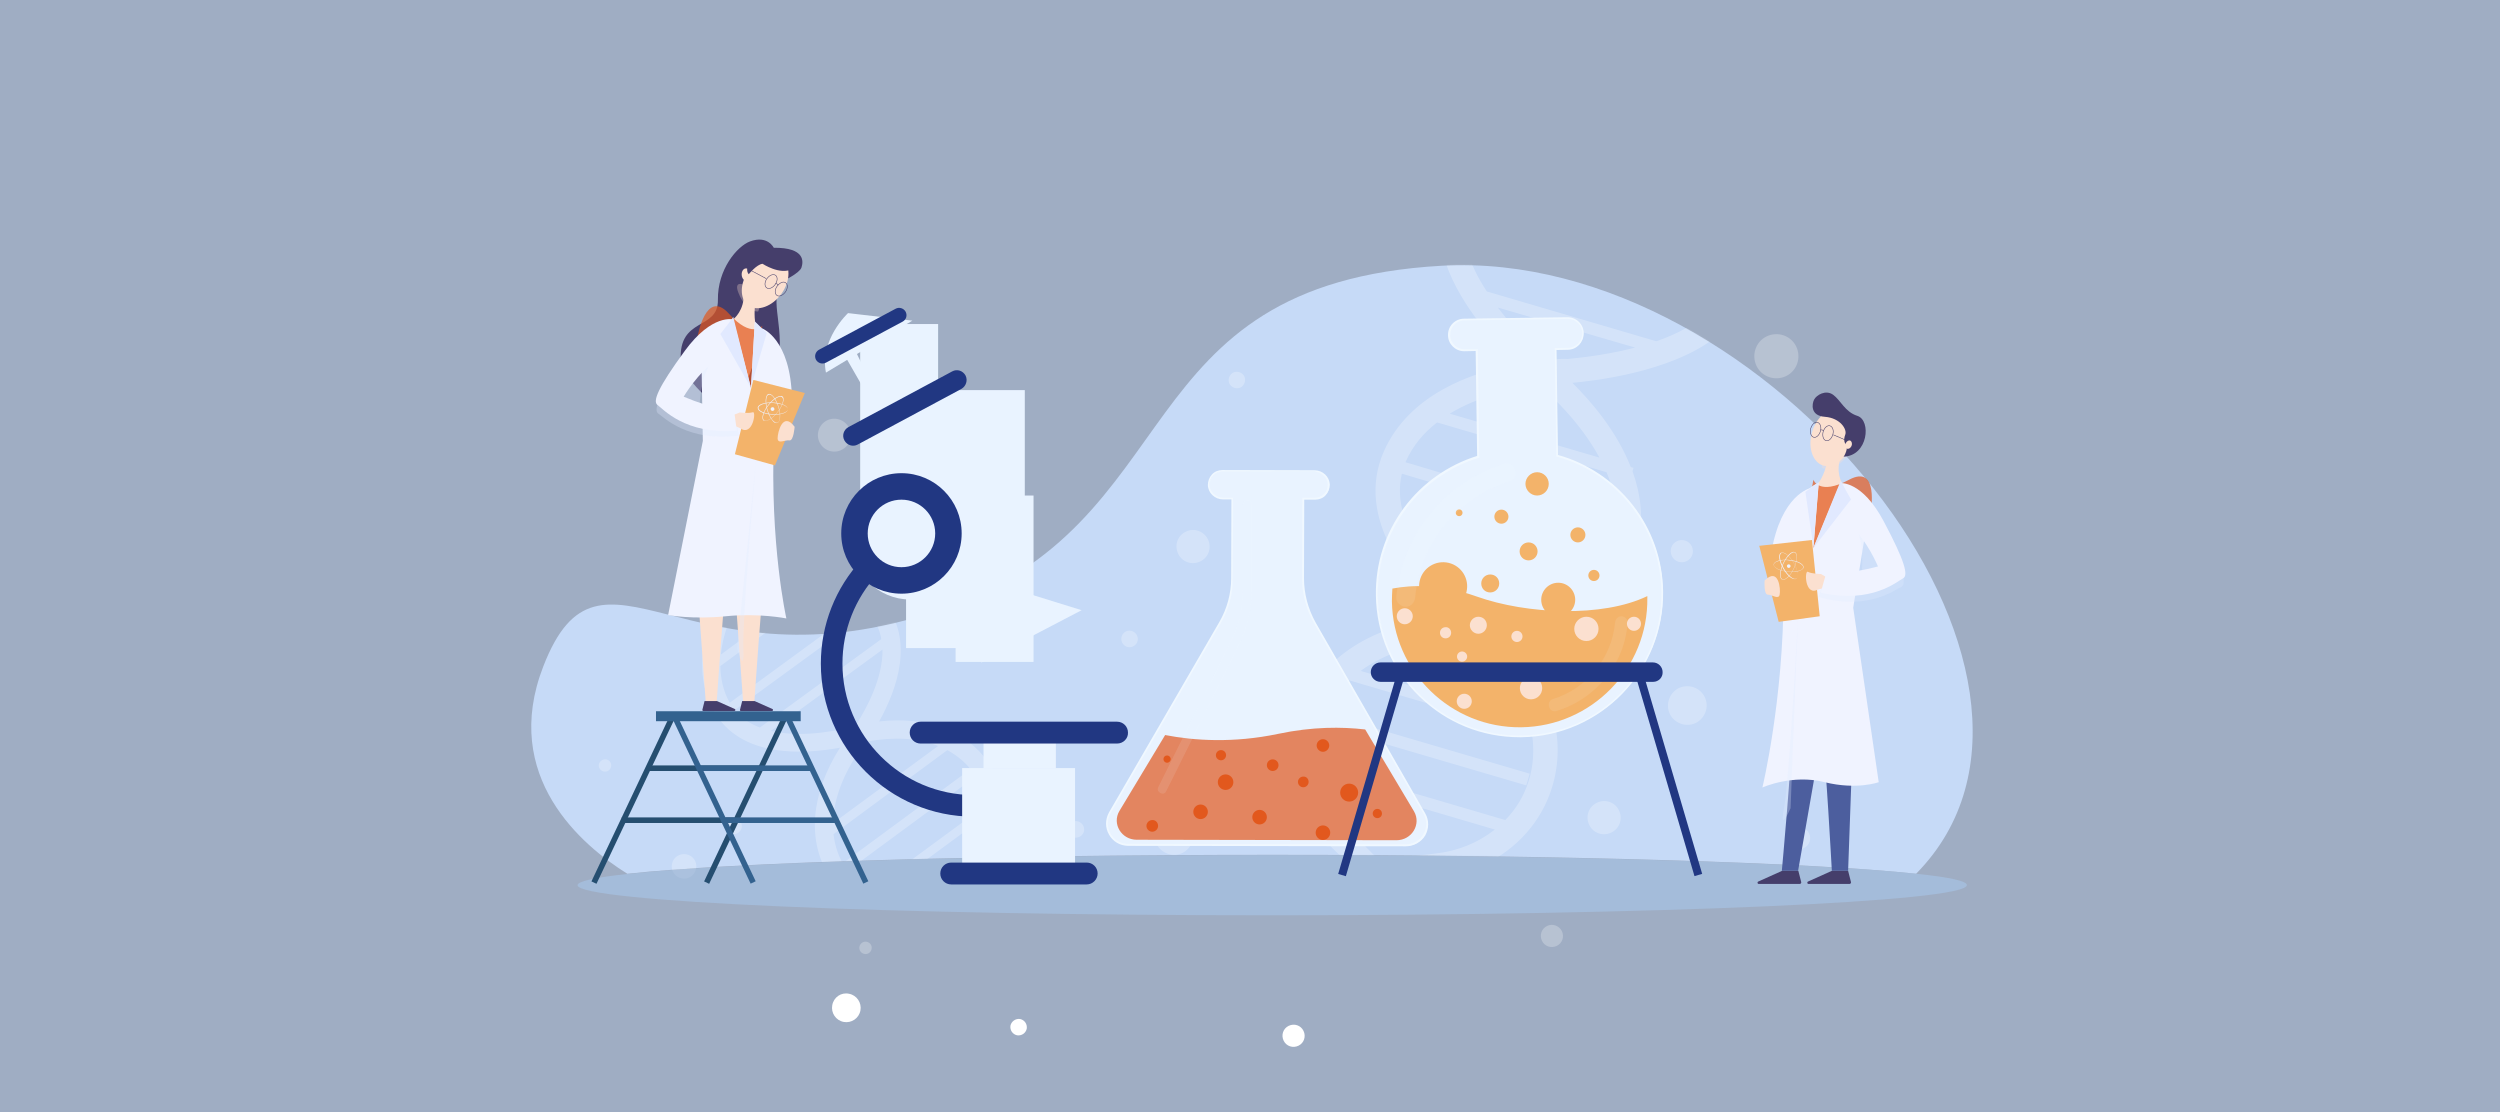 <svg width="1920" height="854" viewBox="0 0 1920 854" fill="none" xmlns="http://www.w3.org/2000/svg">
<rect x="0" y="0" width="1920" height="854" fill="#333333" stroke="none"/>
<path opacity="0.73" d="M1920 0H0V854H1920V0Z" fill="#C6DAF7"/>
<path d="M1471.57 671.044C1620.74 519.745 1357.63 189.907 1107.21 204.086C860.884 218.078 915.892 402.772 721.22 468.627C526.548 534.483 461.657 397.361 417.278 511.722C384.273 596.607 447.299 649.59 481.795 671.044C560.485 662.463 752.733 656.493 977.426 656.493C1200.81 656.493 1392.13 662.463 1471.57 671.044Z" fill="#C6DAF7"/>
<path d="M1001.11 791.747C1003.16 796.038 1001.48 801.075 997.192 803.127C992.904 805.179 987.869 803.5 985.818 799.209C983.767 794.918 985.445 789.881 989.734 787.829C994.022 785.777 999.057 787.456 1001.11 791.747Z" fill="white"/>
<mask id="mask0" mask-type="alpha" maskUnits="userSpaceOnUse" x="408" y="203" width="1107" height="469">
<path d="M1471.57 671.044C1620.74 519.745 1357.63 189.907 1107.21 204.086C860.884 218.078 915.892 402.772 721.22 468.627C526.548 534.483 461.657 397.361 417.278 511.722C384.273 596.607 447.299 649.59 481.795 671.044C560.485 662.463 752.733 656.493 977.426 656.493C1200.81 656.493 1392.13 662.463 1471.57 671.044Z" fill="#C6DAF7"/>
</mask>
<g mask="url(#mask0)">
<path opacity="0.25" d="M1316.98 259.495L1305.61 244.943C1296.1 252.219 1284.35 257.816 1272.05 262.107L1141.89 223.862C1134.99 213.415 1129.4 202.221 1126.41 191.027L1108.51 195.878C1117.46 229.645 1146.74 262.293 1164.27 279.643C1129.77 286.173 1082.22 302.963 1062.83 346.618C1039.89 398.668 1083.53 448.853 1111.31 474.038C1054.44 478.889 1013.41 505.38 998.497 547.17C985.258 584.109 996.26 626.271 1026.65 654.628C1030.94 658.546 1034.86 662.65 1038.96 666.568C993.836 677.762 964.374 692.127 962.696 693.06L970.9 709.663C971.087 709.477 978.732 705.746 991.971 700.709L1089.31 727.946C1103.67 749.028 1110.94 763.579 1111.12 763.952L1127.72 755.744C1127.16 754.624 1121.38 743.058 1110.19 725.708L1110.56 724.402L1108.89 724.029C1100.31 710.969 1088.93 695.112 1074.58 678.135C1084.09 676.456 1093.97 674.963 1104.22 674.03C1117.46 672.725 1129.96 668.993 1141.15 663.397C1165.2 651.457 1183.66 630.935 1191.68 605.563C1203.98 567.132 1191.3 525.716 1157.18 489.709C1194.85 484.299 1246.13 467.882 1257.87 419.563C1262.72 399.228 1260.11 379.639 1253.77 361.916L1254.52 359.304L1252.47 358.745C1241.65 331.134 1222.07 308.373 1207.53 294.008C1221.51 292.702 1281.74 286.546 1316.98 259.495ZM1103.67 324.418L1233.82 362.662C1239.23 375.535 1242.4 389.154 1241.46 403.332L1079.42 355.013C1079.61 354.64 1079.61 354.454 1079.8 354.081C1085.2 341.954 1093.6 332.253 1103.67 324.418ZM1080.54 716.006L1006.7 695.298C1019.57 691.007 1035.23 686.157 1053.32 682.239C1063.95 693.992 1072.9 705.559 1080.54 716.006ZM1102.17 655.561C1087.26 657.054 1073.08 659.292 1060.03 661.904C1053.69 655.001 1046.79 648.099 1039.33 641.196C1026.28 628.883 1017.7 613.585 1013.79 597.541L1148.04 637.092C1135.36 647.166 1119.51 653.695 1102.17 655.561ZM1173.96 599.966C1170.42 611.346 1164.27 621.421 1156.06 629.816L1011.92 587.467C1010.8 576.087 1011.92 564.52 1015.84 553.513C1020.13 541.573 1027.03 531.312 1036.35 522.544L1176.57 563.774C1178.44 575.9 1177.69 588.213 1173.96 599.966ZM1174.34 553.326L1044.93 515.268C1062.83 502.022 1087.26 494 1116.34 492.135C1118.21 492.135 1124.36 492.321 1132.94 491.948C1154.38 511.164 1168.37 532.245 1174.34 553.326ZM1138.72 472.919C1128.28 464.897 1096.21 438.406 1081.85 406.504L1218.53 447.36C1195.97 465.27 1161.28 471.053 1138.72 472.919ZM1226.55 439.898L1077.93 395.497C1074.95 385.236 1074.02 374.602 1076.63 363.782L1240.16 412.66C1239.97 413.407 1239.97 414.339 1239.79 415.086C1237.36 424.973 1232.7 433.182 1226.55 439.898ZM1113.36 317.701C1135.92 303.896 1163.15 298.113 1181.98 295.687C1191.49 303.709 1213.87 324.604 1228.41 351.469L1113.36 317.701ZM1187.58 276.472C1182.73 272.181 1165.57 256.323 1150.28 236.175L1255.82 266.957C1228.6 274.046 1203.8 275.539 1203.8 275.725C1202.87 275.539 1196.71 275.539 1187.58 276.472Z" fill="white"/>
<path opacity="0.25" d="M1018.06 548.179L1015.43 557.129L1172.16 603.167L1174.79 594.217L1018.06 548.179Z" fill="white"/>
<path opacity="0.25" d="M611.017 355.946H597.219C597.219 364.901 595.168 374.416 592.184 383.557L511.071 443.629C501.747 442.883 492.61 441.204 484.592 438.033L479.371 450.719C503.425 460.606 535.871 457.994 553.958 455.383C542.211 478.703 530.836 514.522 547.991 545.491C568.316 582.616 617.917 579.258 645.141 574.221C622.392 610.041 619.595 646.233 637.496 674.031C653.345 698.47 683.367 710.969 713.761 705.746C718.05 704.999 722.152 704.44 726.441 703.88C712.829 735.595 707.98 759.661 707.608 760.967L721.033 763.579C721.033 763.393 722.338 757.236 725.322 747.162L785.365 701.828C804.198 702.761 816.132 704.999 816.505 704.999L819.115 691.567C818.183 691.381 808.673 689.515 793.383 688.396L792.823 687.463L791.891 688.209C780.33 687.463 765.785 687.09 749.19 687.836C752.546 681.493 756.089 674.963 760.191 668.434C765.413 660.039 768.769 650.897 770.634 641.756C774.363 622.167 770.634 602.019 759.259 585.788C742.104 561.162 711.896 549.968 675.162 554.073C688.961 529.26 702.386 491.575 679.078 462.845C669.195 450.719 656.515 443.443 643.09 439.338L641.784 437.659L640.479 438.592C619.408 432.622 597.032 433.928 581.928 436.167C587.709 427.399 611.204 388.967 611.017 355.946ZM553.212 511.537L634.512 451.651C644.581 454.263 654.091 458.554 662.109 465.457L560.485 539.708C560.298 539.521 560.298 539.334 560.112 539.148C555.263 530.38 553.399 520.865 553.212 511.537ZM774.549 701.455L729.051 735.782C732.221 726.267 736.51 714.701 742.291 702.201C754.038 701.455 764.853 701.268 774.549 701.455ZM748.444 661.531C742.663 671.046 737.629 680.374 733.154 689.328C726.254 690.075 718.982 691.008 711.523 692.313C698.471 694.552 685.418 692.687 674.23 687.649L758.14 625.898C758.513 638.025 755.343 650.524 748.444 661.531ZM747.885 593.996C752.919 601.272 756.089 609.481 757.581 618.063L667.517 684.291C660.245 679.814 653.905 673.844 649.243 666.568C644.209 658.733 641.225 649.964 640.106 640.636L727.56 576.087C735.764 580.564 742.663 586.534 747.885 593.996ZM720.474 572.915L639.733 632.241C640.106 615.637 646.26 597.541 658.194 579.445C659.126 578.325 661.923 574.781 665.466 569.557C686.537 565.639 705.37 566.759 720.474 572.915ZM656.888 557.617C647.378 560.229 617.357 567.318 591.998 561.349L677.773 498.851C678.146 520.305 666.025 543.439 656.888 557.617ZM676.84 490.829L583.607 558.737C576.148 555.938 569.435 551.647 564.214 545.304L666.771 470.494C667.144 470.867 667.703 471.24 668.076 471.8C672.925 477.583 675.722 484.113 676.84 490.829ZM553.585 502.769C555.636 483.18 564.4 464.524 571.486 452.211C580.437 450.159 602.999 446.241 625.375 449.786L553.585 502.769ZM562.722 440.085C557.874 441.018 540.905 444.002 522.072 444.002L587.895 395.31C579.877 414.713 569.621 430.01 569.621 430.01C569.062 430.757 566.265 434.301 562.722 440.085Z" fill="white"/>
<path opacity="0.25" d="M744.998 590.972L647.093 663.091L651.183 668.65L749.089 596.531L744.998 590.972Z" fill="white"/>
</g>
<path opacity="0.25" d="M955.61 288.97C957.101 292.141 955.796 295.873 952.813 297.552C949.643 299.044 945.913 297.738 944.235 294.753C942.743 291.582 944.049 287.85 947.032 286.171C950.202 284.679 953.932 285.985 955.61 288.97Z" fill="white"/>
<path opacity="0.25" d="M914.96 635.04C918.503 642.316 915.519 651.27 908.247 655.002C900.975 658.546 892.024 655.561 888.295 648.285C884.565 641.01 887.735 632.055 895.008 628.323C902.28 624.592 911.417 627.764 914.96 635.04Z" fill="white"/>
<path opacity="0.25" d="M1309.15 535.23C1312.88 542.505 1309.71 551.46 1302.44 555.192C1295.17 558.736 1286.22 555.751 1282.49 548.475C1278.94 541.199 1281.93 532.245 1289.2 528.513C1296.66 524.969 1305.61 527.954 1309.15 535.23Z" fill="white"/>
<path opacity="0.25" d="M927.639 414.153C930.809 420.496 928.199 428.145 921.859 431.13C915.519 434.301 907.874 431.689 904.89 425.346C901.721 419.003 904.331 411.354 910.671 408.369C916.824 405.198 924.47 407.81 927.639 414.153Z" fill="white"/>
<path opacity="0.25" d="M1199.51 715.071C1201.56 719.362 1199.88 724.399 1195.59 726.451C1191.3 728.504 1186.27 726.825 1184.22 722.534C1182.17 718.243 1183.85 713.206 1188.13 711.154C1192.24 709.101 1197.27 710.78 1199.51 715.071Z" fill="white"/>
<path opacity="0.25" d="M1379.45 266.026C1383.55 274.421 1380.2 284.682 1371.81 288.786C1363.41 292.891 1353.16 289.533 1349.06 281.137C1344.95 272.742 1348.31 262.481 1356.7 258.377C1365.09 254.273 1375.35 257.631 1379.45 266.026Z" fill="white"/>
<path opacity="0.25" d="M988.241 431.503C990.293 435.794 988.614 440.831 984.326 442.884C980.037 444.936 975.002 443.257 972.951 438.966C970.9 434.675 972.578 429.638 976.867 427.586C980.969 425.534 986.004 427.213 988.241 431.503Z" fill="white"/>
<path opacity="0.25" d="M968.849 617.131C970.341 620.303 969.035 624.034 966.052 625.713C962.882 627.206 959.153 625.9 957.474 622.915C955.983 619.743 957.288 616.012 960.271 614.333C963.441 612.841 967.357 613.96 968.849 617.131Z" fill="white"/>
<path opacity="0.25" d="M1299.27 419.564C1301.32 423.855 1299.64 428.892 1295.35 430.944C1291.06 432.996 1286.03 431.317 1283.98 427.026C1281.93 422.736 1283.61 417.698 1287.89 415.646C1292 413.594 1297.22 415.273 1299.27 419.564Z" fill="white"/>
<path opacity="0.25" d="M1243.33 622.353C1246.5 628.696 1243.89 636.345 1237.55 639.33C1231.21 642.502 1223.56 639.89 1220.58 633.547C1217.41 627.204 1220.02 619.555 1226.36 616.57C1232.7 613.398 1240.35 616.01 1243.33 622.353Z" fill="white"/>
<path opacity="0.25" d="M1389.33 639.89C1391.38 644.181 1389.71 649.218 1385.42 651.27C1381.13 653.322 1376.09 651.643 1374.04 647.352C1371.99 643.061 1373.67 638.024 1377.96 635.972C1382.25 634.106 1387.28 635.786 1389.33 639.89Z" fill="white"/>
<path opacity="0.25" d="M465.572 583.176C468.183 583.736 469.861 586.161 469.302 588.773C468.742 591.385 466.318 593.064 463.708 592.504C461.097 591.945 459.419 589.519 459.978 586.908C460.538 584.482 463.148 582.803 465.572 583.176Z" fill="white"/>
<path d="M652.04 763.205C658.007 764.324 661.923 770.107 660.804 776.077C659.686 782.047 653.905 785.965 647.938 784.846C641.971 783.726 638.055 777.943 639.174 771.973C640.293 765.816 646.073 761.899 652.04 763.205Z" fill="white"/>
<path opacity="0.25" d="M770.634 484.675C776.601 485.795 780.516 491.578 779.398 497.548C778.279 503.518 772.498 507.436 766.531 506.316C760.564 505.197 756.649 499.413 757.767 493.444C758.886 487.474 764.667 483.556 770.634 484.675Z" fill="white"/>
<path opacity="0.25" d="M527.107 656.121C532.328 657.054 535.684 662.091 534.566 667.128C533.633 672.352 528.599 675.71 523.564 674.59C518.343 673.658 514.987 668.62 516.105 663.583C516.851 658.546 521.886 655.188 527.107 656.121Z" fill="white"/>
<path opacity="0.25" d="M827.506 630.746C830.863 631.493 833.1 634.664 832.541 638.209C831.795 641.567 828.625 643.806 825.082 643.246C821.726 642.5 819.488 639.328 820.048 635.783C820.793 632.239 824.15 630 827.506 630.746Z" fill="white"/>
<path opacity="0.25" d="M643.09 321.804C649.989 323.11 654.464 329.826 653.159 336.542C651.854 343.445 645.141 347.922 638.428 346.616C631.529 345.31 627.054 338.594 628.359 331.878C629.664 324.975 636.191 320.498 643.09 321.804Z" fill="white"/>
<path opacity="0.25" d="M564.587 628.136C567.943 628.882 570.181 632.054 569.622 635.598C568.876 638.957 565.706 641.195 562.163 640.636C558.806 639.889 556.569 636.718 557.128 633.173C557.874 629.629 561.23 627.39 564.587 628.136Z" fill="white"/>
<path d="M783.5 782.61C786.856 783.356 789.094 786.527 788.534 790.072C787.789 793.43 784.619 795.669 781.076 795.109C777.719 794.363 775.482 791.191 776.041 787.647C776.787 784.289 780.144 782.05 783.5 782.61Z" fill="white"/>
<path opacity="0.25" d="M665.652 723.282C668.263 723.842 669.941 726.267 669.382 728.879C668.822 731.491 666.398 733.17 663.788 732.61C661.177 732.05 659.499 729.625 660.058 727.013C660.618 724.401 663.228 722.722 665.652 723.282Z" fill="white"/>
<path opacity="0.25" d="M697.538 438.405C700.895 439.151 703.132 442.322 702.573 445.867C701.827 449.225 698.657 451.464 695.114 450.904C691.758 450.158 689.52 446.986 690.08 443.442C690.825 440.084 694.182 437.845 697.538 438.405Z" fill="white"/>
<path opacity="0.25" d="M792.451 562.839C797.672 563.772 801.028 568.809 799.909 573.846C798.977 579.069 793.942 582.427 788.908 581.308C783.687 580.375 780.33 575.338 781.449 570.301C782.381 565.264 787.23 561.906 792.451 562.839Z" fill="white"/>
<path opacity="0.25" d="M868.716 484.487C872.072 485.233 874.31 488.404 873.75 491.949C873.004 495.307 869.834 497.546 866.292 496.986C862.935 496.24 860.698 493.068 861.257 489.524C862.003 485.979 865.173 483.74 868.716 484.487Z" fill="white"/>
<path opacity="0.73" d="M1471.57 671.044C1392.13 662.649 1200.81 656.679 977.24 656.679C752.547 656.679 560.298 662.649 481.609 671.23C457.182 673.842 443.57 676.827 443.57 679.812C443.57 692.498 682.435 702.946 977.053 702.946C1271.67 702.946 1510.54 692.498 1510.54 679.812C1510.91 676.641 1496.93 673.656 1471.57 671.044Z" fill="#A6C1E2"/>
<path d="M601.818 547.959L540.751 676.934L544.626 678.771L605.694 549.796L601.818 547.959Z" fill="#254E70"/>
<path d="M515.289 547.943L454.221 676.917L458.097 678.754L519.164 549.779L515.289 547.943Z" fill="#254E70"/>
<path d="M584.726 587.84H498.205V592.131H584.726V587.84Z" fill="#254E70"/>
<path d="M564.028 627.766H477.507V632.056H564.028V627.766Z" fill="#254E70"/>
<path d="M600.948 216.026C600.948 216.026 613.814 210.056 615.493 205.578C616.984 201.101 618.663 190.094 594.235 190.281C594.235 190.281 589.574 180.393 575.962 185.43C566.079 189.161 550.975 206.884 551.348 230.391C551.721 253.897 520.954 243.077 522.818 276.844C523.751 293.261 581.369 353.707 596.286 287.292C604.678 249.98 589.201 232.257 600.948 216.026Z" fill="#453E6B"/>
<path d="M852.305 624.214L905.821 532.054L937.148 478.138C943.115 467.69 946.285 455.937 946.471 443.997L946.658 382.992H939.572C933.792 382.992 928.757 378.515 928.571 372.732C928.384 366.762 933.232 361.911 939.199 361.911L1009.87 362.098C1015.65 362.098 1020.69 366.575 1020.87 372.358C1021.06 378.328 1016.21 383.179 1010.24 383.179H1001.11L1000.92 444.184C1000.92 456.124 1004.09 468.064 1010.06 478.511L1041.01 532.427L1094.15 624.96C1100.49 635.967 1092.48 649.586 1079.98 649.586L973.323 649.4L866.663 649.213C853.797 648.84 845.965 635.221 852.305 624.214Z" fill="#E9F3FF"/>
<path d="M1079.61 649.963L866.478 649.59C860.325 649.59 854.731 646.418 851.747 641.008C848.577 635.598 848.764 629.255 851.747 623.845L852.307 624.218L851.747 623.845L936.404 477.768C942.371 467.508 945.54 455.754 945.54 444.001L945.727 383.556H939.387C933.047 383.556 927.826 378.705 927.64 372.549C927.64 369.377 928.758 366.579 930.81 364.34C932.861 362.101 935.844 360.982 938.828 360.982L1009.5 361.169C1015.84 361.169 1021.06 366.019 1021.25 372.176C1021.25 375.347 1020.13 378.145 1018.08 380.384C1016.03 382.623 1013.04 383.742 1010.06 383.742H1001.67L1001.48 444.188C1001.48 456.127 1004.65 467.694 1010.43 478.141L1094.53 624.591C1097.7 630.001 1097.51 636.344 1094.53 641.754C1091.36 646.791 1085.76 649.963 1079.61 649.963ZM938.828 362.288C936.217 362.288 933.607 363.407 931.742 365.273C929.877 367.138 928.945 369.75 928.945 372.549C929.131 377.772 933.793 382.063 939.201 382.25H947.032L946.846 444.001C946.846 456.127 943.676 468.067 937.522 478.515L852.866 624.591C850.069 629.441 850.069 635.411 852.866 640.262C855.663 645.112 860.698 648.097 866.478 648.097L1079.61 648.47C1085.2 648.47 1090.43 645.485 1093.22 640.635C1096.02 635.784 1096.02 629.814 1093.22 624.964L1009.13 478.515C1003.16 468.067 999.989 456.127 999.989 444.001L1000.18 382.25H1009.87C1012.48 382.25 1015.09 381.13 1016.96 379.265C1018.82 377.399 1019.75 374.787 1019.75 371.989C1019.57 366.765 1014.91 362.474 1009.5 362.288H938.828Z" fill="#F0F8FF"/>
<path opacity="0.7" d="M981.715 563.585C947.219 570.86 917.011 568.808 894.821 564.517L859.765 622.724C853.798 632.612 861.257 644.925 873.004 644.925L972.765 645.111L1072.52 645.298C1084.27 645.298 1091.73 632.985 1085.95 623.097L1048.47 560.227C1030.57 558.174 1008.19 557.988 981.715 563.585Z" fill="#E2581D"/>
<path d="M896.313 585.783C897.858 585.783 899.11 584.53 899.11 582.985C899.11 581.439 897.858 580.187 896.313 580.187C894.768 580.187 893.516 581.439 893.516 582.985C893.516 584.53 894.768 585.783 896.313 585.783Z" fill="#E2581D"/>
<path d="M977.426 592.127C979.898 592.127 981.902 590.123 981.902 587.65C981.902 585.177 979.898 583.172 977.426 583.172C974.955 583.172 972.951 585.177 972.951 587.65C972.951 590.123 974.955 592.127 977.426 592.127Z" fill="#E2581D"/>
<path d="M922.045 629.063C925.135 629.063 927.639 626.557 927.639 623.466C927.639 620.375 925.135 617.869 922.045 617.869C918.956 617.869 916.451 620.375 916.451 623.466C916.451 626.557 918.956 629.063 922.045 629.063Z" fill="#E2581D"/>
<path d="M941.625 579.999C941.625 582.051 939.946 583.917 937.709 583.917C935.658 583.917 933.793 582.238 933.793 579.999C933.793 577.947 935.471 576.081 937.709 576.081C939.946 576.081 941.625 577.76 941.625 579.999Z" fill="#E2581D"/>
<path d="M1036.16 615.63C1039.97 615.63 1043.06 612.539 1043.06 608.727C1043.06 604.915 1039.97 601.824 1036.16 601.824C1032.35 601.824 1029.26 604.915 1029.26 608.727C1029.26 612.539 1032.35 615.63 1036.16 615.63Z" fill="#E2581D"/>
<path d="M967.357 633.172C970.447 633.172 972.951 630.666 972.951 627.575C972.951 624.484 970.447 621.979 967.357 621.979C964.268 621.979 961.763 624.484 961.763 627.575C961.763 630.666 964.268 633.172 967.357 633.172Z" fill="#E2581D"/>
<path d="M1020.87 572.537C1020.87 575.149 1018.64 577.388 1016.03 577.388C1013.41 577.388 1011.18 575.149 1011.18 572.537C1011.18 569.925 1013.41 567.687 1016.03 567.687C1018.64 567.687 1020.87 569.925 1020.87 572.537Z" fill="#E2581D"/>
<path d="M1016.03 645.108C1019.11 645.108 1021.62 642.602 1021.62 639.511C1021.62 636.42 1019.11 633.914 1016.03 633.914C1012.94 633.914 1010.43 636.42 1010.43 639.511C1010.43 642.602 1012.94 645.108 1016.03 645.108Z" fill="#E2581D"/>
<path d="M1005.02 600.519C1005.02 602.758 1003.16 604.623 1000.92 604.623C998.684 604.623 996.819 602.758 996.819 600.519C996.819 598.28 998.684 596.415 1000.92 596.415C1003.16 596.228 1005.02 598.094 1005.02 600.519Z" fill="#E2581D"/>
<path d="M889.414 634.288C889.414 636.713 887.363 638.765 884.939 638.765C882.514 638.765 880.463 636.713 880.463 634.288C880.463 631.863 882.514 629.811 884.939 629.811C887.363 629.624 889.414 631.676 889.414 634.288Z" fill="#E2581D"/>
<path d="M941.252 606.675C944.547 606.675 947.219 604.002 947.219 600.705C947.219 597.408 944.547 594.735 941.252 594.735C937.956 594.735 935.285 597.408 935.285 600.705C935.285 604.002 937.956 606.675 941.252 606.675Z" fill="#E2581D"/>
<path d="M1054.25 624.773C1054.25 622.908 1055.74 621.229 1057.79 621.229C1059.66 621.229 1061.34 622.721 1061.34 624.773C1061.34 626.825 1059.84 628.318 1057.79 628.318C1055.93 628.318 1054.25 626.825 1054.25 624.773Z" fill="#E2581D"/>
<g opacity="0.33">
<path opacity="0.33" d="M895.567 607.801C908.993 580.936 922.232 554.072 935.657 527.207C940.879 516.573 946.286 505.939 951.507 495.305C958.034 482.246 961.39 468.068 961.39 453.516C961.39 448.479 961.39 443.628 961.39 438.591C961.39 421.614 961.39 404.451 961.39 387.474C961.39 382.996 954.491 382.996 954.491 387.474C954.491 402.025 954.491 416.577 954.491 431.129C954.491 438.218 954.491 445.307 954.491 452.21C954.491 465.829 951.694 479.261 945.727 491.574C932.674 518.066 919.435 544.557 906.195 571.049C900.601 582.242 895.194 593.249 889.6 604.443C887.549 608.174 893.516 611.719 895.567 607.801Z" fill="#F0F8FF"/>
</g>
<path d="M1400.15 574.774C1401.83 577.2 1406.86 668.8 1406.86 668.8H1419.35L1421.78 601.452L1400.15 574.774Z" fill="#4C5E9E"/>
<path d="M1420.47 678.877H1388.96C1387.84 678.877 1387.66 677.385 1388.59 677.012L1406.86 668.803H1419.35L1421.59 677.572C1421.59 678.318 1421.03 678.877 1420.47 678.877Z" fill="#453E6B"/>
<path d="M1375.16 574.774C1376.84 577.2 1368.45 668.8 1368.45 668.8H1380.94L1396.79 578.132L1375.16 574.774Z" fill="#4C5E9E"/>
<path d="M1382.25 678.877H1350.73C1349.62 678.877 1349.43 677.385 1350.36 677.012L1368.64 668.803H1381.13L1383.37 677.572C1383.37 678.318 1382.81 678.877 1382.25 678.877Z" fill="#453E6B"/>
<path d="M1390.64 374.785C1390.64 374.785 1367.7 379.449 1360.24 425.156L1375.16 428.514L1388.77 405.567L1390.64 374.785Z" fill="#F0F3FF"/>
<path d="M1402.57 357.622C1402.57 357.622 1399.22 370.868 1392.5 375.159C1385.79 379.263 1390.08 433.365 1390.08 433.365L1416.74 409.299L1419.17 377.77L1414.69 371.054C1414.69 371.054 1409.1 361.913 1414.13 350.159C1419.17 338.593 1402.57 357.622 1402.57 357.622Z" fill="#FBE0D0"/>
<path opacity="0.7" d="M1392.69 368.442C1392.69 368.442 1396.79 380.941 1420.1 368.442C1443.41 355.942 1436.7 393.441 1436.7 393.441L1406.67 424.223L1389.15 429.447L1383.37 419.186L1392.69 368.442Z" fill="#E2581D"/>
<path opacity="0.31" d="M1399.22 359.299C1399.22 359.299 1407.05 363.963 1418.42 350.718C1429.98 337.658 1397.54 344.375 1399.22 359.299Z" fill="#FBE0D0"/>
<path d="M1413.39 371.051L1392.69 421.049L1396.79 371.051C1396.79 371.051 1369.75 375.155 1369.75 456.309C1369.75 537.462 1353.53 604.81 1353.53 604.81C1353.53 604.81 1376.47 594.363 1401.27 600.706C1426.25 606.862 1442.85 600.706 1442.85 600.706L1423.27 466.756L1432.03 412.654C1432.03 412.654 1444.53 381.498 1413.39 371.051Z" fill="#F0F3FF"/>
<path opacity="0.3" d="M1415.63 375.152C1415.63 375.152 1432.41 373.846 1447.33 405.935C1462.43 437.836 1464.29 448.844 1460.19 450.709C1455.9 452.575 1435.02 469.365 1396.61 458.545L1401.45 444.18C1401.45 444.18 1406.12 450.149 1429.42 444.926C1429.42 444.926 1433.9 411.905 1421.97 400.898C1409.85 389.891 1415.63 375.152 1415.63 375.152Z" fill="#E1E9FF"/>
<path opacity="0.3" d="M1380.94 472.539C1380.94 472.539 1374.23 599.027 1370.13 620.667C1366.21 641.189 1375.16 620.667 1375.16 620.667L1380.94 472.539Z" fill="#E1E9FF"/>
<path d="M1421.22 340.456C1418.05 352.209 1408.73 359.858 1400.52 357.619C1392.32 355.381 1388.21 344.001 1391.57 332.247C1394.74 320.494 1404.06 312.845 1412.27 315.084C1420.29 317.509 1424.39 328.703 1421.22 340.456Z" fill="#FBE0D0"/>
<path d="M1396.79 370.123L1386.54 377.772L1392.69 420.121L1396.79 370.123Z" fill="#E1E9FF"/>
<path d="M1407.61 333.739C1406.67 336.911 1404.44 338.963 1402.39 338.403C1400.33 337.843 1399.4 334.859 1400.15 331.687C1401.08 328.515 1403.32 326.463 1405.37 327.023C1407.42 327.583 1408.54 330.568 1407.61 333.739Z" stroke="#453E6B" stroke-width="0.403" stroke-miterlimit="10"/>
<path d="M1398.1 331.127C1397.17 334.298 1394.93 336.351 1392.88 335.791C1390.83 335.231 1389.89 332.246 1390.64 329.075C1391.57 325.903 1393.81 323.851 1395.86 324.411C1397.91 324.97 1399.03 327.955 1398.1 331.127Z" stroke="#453E6B" stroke-width="0.403" stroke-miterlimit="10"/>
<path d="M1407.98 333.929L1419.73 338.966" stroke="#453E6B" stroke-width="0.403" stroke-miterlimit="10"/>
<path d="M1398.28 330.198C1398.28 330.198 1399.96 329.825 1400.34 330.944" stroke="#453E6B" stroke-width="0.403" stroke-miterlimit="10"/>
<path d="M1417.12 340.645C1417.12 340.645 1415.44 338.219 1417.12 333.928C1418.8 329.824 1413.39 321.056 1401.64 320.123C1390.08 319.377 1391.57 310.049 1393.25 306.877C1394.93 303.519 1402.01 299.042 1407.79 303.146C1413.57 307.25 1416.93 316.392 1426.44 319.377C1437.26 322.735 1434.83 350.159 1415.81 350.719C1416.18 350.905 1420.47 343.07 1417.12 340.645Z" fill="#453E6B"/>
<path d="M1421.97 342.509C1421.22 344.188 1419.54 345.121 1418.42 344.561C1417.12 344.001 1416.74 342.136 1417.49 340.457C1418.24 338.778 1419.91 337.845 1421.03 338.404C1422.15 338.964 1422.71 340.83 1421.97 342.509Z" fill="#FBE0D0"/>
<path d="M1351.11 419.186L1391.57 414.709L1397.54 473.289L1366.02 477.58L1351.11 419.186Z" fill="#F3B36A"/>
<path d="M1378.7 444.744C1377.59 444.931 1376.28 444.371 1374.79 443.252C1372.92 441.759 1371.06 439.52 1369.57 436.909C1368.08 434.297 1366.96 431.498 1366.58 429.26C1366.21 426.834 1366.58 425.155 1367.7 424.596C1368.82 424.036 1370.5 424.409 1372.36 425.902C1374.23 427.394 1376.09 429.633 1377.59 432.245C1379.08 434.856 1380.2 437.655 1380.57 439.894C1380.94 442.319 1380.57 443.998 1379.45 444.558C1379.26 444.744 1379.08 444.744 1378.7 444.744ZM1368.64 424.596C1368.45 424.596 1368.26 424.782 1368.08 424.782C1367.14 425.342 1366.77 426.834 1367.14 429.073C1367.52 431.312 1368.64 434.11 1370.13 436.722C1371.62 439.334 1373.48 441.573 1375.35 443.065C1377.03 444.558 1378.7 444.931 1379.64 444.371C1380.57 443.811 1380.94 442.319 1380.57 440.08C1380.2 437.841 1379.08 435.043 1377.59 432.431C1376.09 429.819 1374.23 427.581 1372.36 426.088C1370.69 424.969 1369.57 424.409 1368.64 424.596Z" fill="#F0F3FF"/>
<path d="M1379.08 439.148C1377.21 439.335 1375.35 439.335 1373.3 439.148C1370.31 438.775 1367.33 438.215 1365.28 437.096C1363.23 435.977 1362.11 434.671 1362.11 433.551C1362.3 432.245 1363.6 431.313 1365.84 430.566C1368.08 430.007 1371.06 429.634 1374.04 430.007C1377.03 430.38 1380.01 430.939 1382.06 432.059C1384.11 433.178 1385.23 434.484 1385.23 435.603C1385.04 436.909 1383.74 437.842 1381.5 438.588C1380.76 438.775 1380.01 438.962 1379.08 439.148ZM1368.26 430.38C1367.52 430.566 1366.58 430.566 1365.84 430.939C1363.6 431.499 1362.48 432.432 1362.3 433.551C1362.11 434.671 1363.23 435.79 1365.28 436.909C1367.33 438.029 1370.13 438.588 1373.11 438.962C1376.09 439.335 1379.08 438.962 1381.32 438.402C1383.55 437.842 1384.67 436.909 1384.86 435.79C1385.04 434.671 1383.93 433.551 1381.87 432.432C1379.82 431.313 1377.03 430.753 1374.04 430.38C1371.99 430.007 1369.94 430.007 1368.26 430.38Z" fill="#F0F3FF"/>
<path d="M1369.94 445.301C1369.57 445.301 1369.01 445.301 1368.64 445.114C1367.52 444.555 1366.96 442.876 1367.14 440.637C1367.33 438.212 1368.08 435.413 1369.38 432.615H1369.57H1369.38C1370.69 429.816 1372.37 427.391 1374.04 425.712C1375.72 424.033 1377.4 423.473 1378.52 424.033C1379.64 424.593 1380.2 426.272 1380.01 428.511C1379.82 430.936 1379.08 433.734 1377.77 436.533C1376.47 439.331 1374.79 441.756 1373.11 443.435C1371.99 444.368 1370.87 445.114 1369.94 445.301ZM1377.4 424.22C1376.47 424.406 1375.54 424.966 1374.42 426.085C1372.74 427.578 1371.06 430.003 1369.75 432.801C1368.45 435.6 1367.7 438.398 1367.52 440.637C1367.33 442.876 1367.89 444.368 1368.82 444.928C1369.75 445.488 1371.25 444.741 1372.92 443.249C1374.6 441.756 1376.28 439.331 1377.59 436.533C1378.89 433.734 1379.64 430.936 1379.82 428.697C1380.01 426.458 1379.45 424.966 1378.52 424.406C1378.15 424.22 1377.77 424.033 1377.4 424.22Z" fill="#F0F3FF"/>
<path d="M1374.98 434.105C1375.35 434.852 1375.16 435.598 1374.42 435.971C1373.67 436.344 1372.92 436.158 1372.55 435.411C1372.18 434.665 1372.36 433.919 1373.11 433.546C1373.86 433.173 1374.6 433.546 1374.98 434.105Z" fill="#F0F3FF"/>
<path d="M1404.25 444.182L1398.47 440.824C1398.47 440.824 1391.76 440.824 1388.4 439.145C1385.79 437.839 1385.98 458.174 1396.23 452.764L1406.67 449.965L1404.25 444.182Z" fill="#FBE0D0"/>
<path d="M1413.39 371.053C1413.39 371.053 1429.98 369.001 1446.58 400.157C1463.17 431.312 1465.79 442.132 1461.5 444.185C1457.39 446.237 1437.44 464.146 1398.28 455.192L1402.39 440.64C1402.39 440.64 1419.35 441.2 1442.29 435.043C1442.29 435.043 1433.9 414.708 1421.41 404.261C1409.29 394 1413.39 371.053 1413.39 371.053Z" fill="#F0F3FF"/>
<path d="M1413.76 369.001C1413.39 369.374 1421.59 383.553 1421.59 383.553L1392.5 421.051L1413.76 369.001Z" fill="#E1E9FF"/>
<path d="M1355.21 445.863C1355.21 445.863 1354.46 456.683 1357.63 456.683C1360.99 456.683 1366.02 460.788 1366.77 456.683C1367.7 452.579 1366.02 435.043 1355.21 445.863Z" fill="#FBE0D0"/>
<path d="M558.434 443.257C556.755 445.682 550.415 539.522 550.415 539.522H542.024L536.99 469.935L558.434 443.257Z" fill="#FBE0D0"/>
<path d="M540.16 546.05H564.028C564.773 546.05 565.146 544.931 564.4 544.558L550.602 538.401H541.092L539.414 545.118C539.414 545.677 539.6 546.05 540.16 546.05Z" fill="#453E6B"/>
<path d="M587.336 443.257C585.658 445.682 579.318 539.522 579.318 539.522H570.74L565.706 469.935L587.336 443.257Z" fill="#FBE0D0"/>
<path d="M569.062 546.05H592.93C593.676 546.05 594.049 544.931 593.303 544.558L579.505 538.401H569.995L568.317 545.118C568.13 545.677 568.503 546.05 569.062 546.05Z" fill="#453E6B"/>
<path d="M585.285 252.217C585.285 252.217 607.288 260.052 608.221 306.319L592.93 307.438L582.675 282.813L585.285 252.217Z" fill="#F0F3FF"/>
<path d="M579.691 236.546C579.691 236.546 578.386 250.165 583.047 256.322C587.896 262.478 565.52 311.917 565.52 311.917L548.737 280.201L557.128 249.606L563.468 244.942C563.468 244.942 571.859 238.225 571.114 225.539C570.554 212.853 579.691 236.546 579.691 236.546Z" fill="#FBE0D0"/>
<path opacity="0.7" d="M585.471 250.168C585.471 250.168 577.267 260.429 559.739 240.84C542.024 221.251 535.685 258.75 535.685 258.75L553.399 297.927L567.943 308.748L576.894 301.099L585.471 250.168Z" fill="#E2581D"/>
<path opacity="0.31" d="M582.301 239.161C582.301 239.161 573.351 240.84 567.011 224.609C560.671 208.378 588.828 225.728 582.301 239.161Z" fill="#FBE0D0"/>
<path d="M563.096 245.315L576.708 297.739L579.691 247.741C579.691 247.741 597.779 254.83 594.422 335.983C591.066 418.07 603.932 474.97 603.932 474.97C603.932 474.97 582.861 470.68 557.315 473.291C531.769 475.903 513.122 472.359 513.122 472.359L539.787 338.595L538.855 283.933C538.855 283.933 530.837 251.285 563.096 245.315Z" fill="#F0F3FF"/>
<path opacity="0.3" d="M560.485 249.233C560.485 249.233 544.076 245.688 524.683 275.165C505.29 304.641 501.748 315.275 505.663 317.7C509.579 320.126 527.853 339.714 567.571 334.491L564.774 319.566C564.774 319.566 559.18 324.79 536.99 316.394C536.99 316.394 537.176 283 550.602 273.859C564.028 264.717 560.485 249.233 560.485 249.233Z" fill="#E1E9FF"/>
<path opacity="0.3" d="M580.996 350.353C580.996 350.353 569.808 476.467 570.927 498.481C571.859 519.376 566.079 497.735 566.079 497.735L580.996 350.353Z" fill="#E1E9FF"/>
<path d="M575.029 207.815C567.944 217.702 567.943 229.829 574.843 234.679C581.742 239.53 593.117 235.426 600.202 225.538C607.288 215.65 607.288 203.524 600.389 198.673C593.303 193.823 582.115 197.927 575.029 207.815Z" fill="#FBE0D0"/>
<path d="M579.691 246.809L588.828 255.763L576.894 296.807L579.691 246.809Z" fill="#E1E9FF"/>
<path d="M589.014 213.974C587.15 216.586 586.963 219.757 588.828 221.063C590.506 222.369 593.489 221.063 595.354 218.451C597.219 215.839 597.405 212.668 595.541 211.362C593.676 210.243 590.879 211.362 589.014 213.974Z" stroke="#453E6B" stroke-width="0.403" stroke-miterlimit="10"/>
<path d="M596.846 219.757C594.981 222.369 594.795 225.54 596.659 226.846C598.338 228.152 601.321 226.846 603.186 224.234C605.05 221.623 605.237 218.451 603.372 217.145C601.508 215.839 598.897 217.145 596.846 219.757Z" stroke="#453E6B" stroke-width="0.403" stroke-miterlimit="10"/>
<path d="M588.455 213.976L577.267 208.006" stroke="#453E6B" stroke-width="0.403" stroke-miterlimit="10"/>
<path d="M597.592 219.01C597.592 219.01 596.846 217.518 595.727 217.891" stroke="#453E6B" stroke-width="0.403" stroke-miterlimit="10"/>
<path d="M569.622 211.177C569.808 213.789 571.486 215.841 573.538 215.841C575.589 215.654 577.08 213.415 576.894 210.804C576.707 208.192 575.029 206.14 572.978 206.14C570.927 206.14 569.435 208.378 569.622 211.177Z" fill="#FBE0D0"/>
<path d="M618.103 301.844L578.572 291.77L564.4 348.857L595.168 357.439L618.103 301.844Z" fill="#F3B36A"/>
<path d="M586.404 322.923C585.471 322.176 585.285 320.497 586.031 318.072C586.777 315.833 588.082 313.222 590.133 310.796C591.998 308.371 594.235 306.319 596.287 305.199C598.338 304.08 600.016 303.707 600.948 304.453C601.881 305.199 602.067 306.878 601.321 309.304C600.575 311.542 599.27 314.154 597.219 316.58C595.354 319.005 593.117 321.057 591.065 322.176C589.387 323.109 588.082 323.482 586.963 323.109C586.777 323.296 586.59 323.109 586.404 322.923ZM596.287 305.759C594.235 306.878 592.184 308.931 590.32 311.169C588.455 313.595 586.963 316.02 586.404 318.259C585.658 320.497 585.844 321.99 586.777 322.736C587.709 323.482 589.201 323.109 591.065 321.99C593.117 320.87 595.168 318.818 597.033 316.58C598.897 314.154 600.389 311.729 600.948 309.49C601.694 307.252 601.508 305.759 600.575 305.013C600.389 304.826 600.202 304.826 600.016 304.64C599.084 304.453 597.778 304.826 596.287 305.759Z" fill="#F0F3FF"/>
<path d="M585.285 316.768C583.048 315.835 581.929 314.53 581.929 313.224C581.929 311.918 583.234 310.798 585.472 310.052C587.709 309.306 590.693 308.933 593.676 309.119C596.846 309.306 599.643 309.866 601.694 310.798C603.932 311.731 605.051 313.037 605.051 314.343C605.051 315.649 603.745 316.768 601.508 317.515C599.27 318.261 596.287 318.634 593.303 318.447C591.252 318.261 589.201 318.074 587.523 317.515C586.777 317.328 586.031 317.141 585.285 316.768ZM593.863 309.492C590.879 309.306 587.896 309.679 585.845 310.425C583.793 311.171 582.488 312.104 582.488 313.224C582.488 314.343 583.607 315.462 585.658 316.395C587.709 317.328 590.506 317.888 593.676 318.074C596.66 318.261 599.643 317.888 601.694 317.141C603.745 316.395 605.051 315.462 605.051 314.343C605.051 313.224 603.932 312.104 601.881 311.171C601.135 310.798 600.389 310.612 599.643 310.425C597.778 310.052 595.914 309.679 593.863 309.492Z" fill="#F0F3FF"/>
<path d="M592.93 322.552C591.439 320.686 590.133 318.074 589.201 315.089C588.269 312.104 587.896 309.306 588.082 306.881C588.269 304.455 589.014 302.963 590.133 302.59C591.252 302.217 592.744 302.963 594.236 304.829C595.727 306.694 597.033 309.306 597.965 312.291H597.778H597.965C598.897 315.276 599.27 318.074 599.084 320.5C598.897 322.925 598.151 324.417 597.033 324.791C596.66 324.977 596.287 324.977 595.727 324.791C594.795 324.791 593.863 323.858 592.93 322.552ZM590.32 303.15C589.201 303.523 588.642 304.829 588.455 307.067C588.269 309.306 588.642 312.291 589.574 315.089C590.506 318.074 591.811 320.5 593.117 322.365C594.608 324.044 595.914 324.977 597.033 324.604C598.151 324.231 598.711 322.925 598.897 320.686C599.084 318.447 598.711 315.463 597.778 312.664C596.846 309.679 595.541 307.254 594.236 305.388C593.303 304.082 592.371 303.336 591.439 303.15C590.879 302.963 590.506 302.963 590.32 303.15Z" fill="#F0F3FF"/>
<path d="M592.184 313.223C591.625 313.783 591.811 314.716 592.371 315.275C592.93 315.835 593.862 315.648 594.422 315.089C594.981 314.529 594.795 313.596 594.235 313.037C593.676 312.477 592.744 312.664 592.184 313.223Z" fill="#F0F3FF"/>
<path d="M561.976 319.193L568.13 316.768C568.13 316.768 574.656 317.701 578.199 316.582C580.996 315.649 578.013 335.611 568.503 328.894L558.62 324.604L561.976 319.193Z" fill="#FBE0D0"/>
<path d="M563.095 245.317C563.095 245.317 546.873 240.839 525.988 269.383C505.104 297.927 501.188 308.187 504.917 310.986C508.833 313.598 525.988 334.119 565.892 330.761L563.841 315.836C563.841 315.836 546.873 313.971 525.056 304.643C525.056 304.643 536.244 285.614 550.043 277.032C564.028 268.637 563.095 245.317 563.095 245.317Z" fill="#F0F3FF"/>
<path d="M563.095 243.266C563.468 243.639 553.212 256.511 553.212 256.511L576.707 297.741L563.095 243.266Z" fill="#E1E9FF"/>
<path d="M610.272 327.774C610.272 327.774 609.526 338.595 606.356 338.222C602.999 337.662 597.592 341.207 597.219 336.916C597.032 332.438 601.135 315.462 610.272 327.774Z" fill="#FBE0D0"/>
<path d="M1196.15 349.971L1195.03 268.071L1204.36 267.884C1210.88 267.884 1216.1 262.474 1215.92 255.945C1215.92 249.415 1210.51 244.191 1203.98 244.378L1124.74 245.497C1118.21 245.497 1112.99 250.907 1113.17 257.437C1113.17 263.967 1118.58 269.19 1125.11 269.004L1134.43 268.817L1135.55 350.717C1089.87 364.522 1057.05 407.245 1057.79 457.243C1058.54 517.874 1108.33 566.193 1168.93 565.447C1229.53 564.701 1277.83 514.889 1277.08 454.258C1276.15 404.26 1242.02 362.657 1196.15 349.971Z" fill="#E9F3FF"/>
<path d="M1167.06 566.197C1138.16 566.197 1110.94 555.19 1090.05 534.855C1068.98 514.334 1057.05 486.723 1056.68 457.246C1056.3 432.807 1063.76 409.487 1078.31 389.898C1092.29 371.056 1112.24 357.064 1134.43 350.161L1133.31 269.567L1124.74 269.754H1124.55C1117.65 269.754 1112.06 264.157 1112.06 257.441C1111.87 250.538 1117.46 244.755 1124.36 244.755L1203.61 243.635C1210.51 243.449 1216.29 249.046 1216.29 255.948C1216.29 259.306 1214.99 262.478 1212.75 264.903C1210.32 267.328 1207.34 268.634 1203.98 268.634L1195.41 268.821L1196.53 349.415C1218.9 355.571 1239.23 369.19 1253.77 387.659C1268.88 406.875 1276.89 429.822 1277.27 454.261C1278.01 515.08 1229.34 565.451 1168.37 566.197C1168.18 566.197 1167.62 566.197 1167.06 566.197ZM1134.99 268.261L1136.11 351.467L1135.55 351.653C1113.36 358.37 1093.6 372.362 1079.61 391.018C1065.25 410.42 1057.79 433.367 1058.17 457.433C1058.54 486.536 1070.29 513.774 1091.17 534.109C1112.06 554.444 1139.65 565.264 1168.56 564.891C1228.6 564.145 1276.89 514.52 1275.96 454.448C1275.59 430.382 1267.57 407.621 1252.65 388.592C1238.29 370.309 1217.97 356.877 1195.78 350.721L1195.22 350.534V349.974L1194.1 267.328L1204.17 267.142C1207.15 267.142 1209.95 265.836 1212 263.784C1214.05 261.732 1215.17 258.933 1215.17 255.948C1215.17 249.792 1210.14 244.941 1204.17 244.941H1203.98L1124.74 246.061C1118.58 246.061 1113.73 251.098 1113.73 257.254C1113.73 260.239 1115.04 263.038 1117.09 265.09C1119.14 267.142 1122.13 268.261 1124.92 268.261H1134.99Z" fill="#F0F8FF"/>
<path d="M1134.25 458.176C1106.46 448.288 1084.09 449.221 1069.35 452.019C1069.17 455.191 1068.98 458.362 1068.98 461.72C1069.73 515.823 1114.29 559.291 1168.37 558.545C1222.44 557.799 1265.89 513.211 1265.15 459.108C1265.15 458.735 1265.15 458.176 1265.15 457.802C1230.84 474.406 1172.66 471.795 1134.25 458.176Z" fill="#F3B36A"/>
<path d="M1114.48 485.975C1114.48 488.401 1112.62 490.266 1110.19 490.266C1107.77 490.266 1105.9 488.401 1105.9 485.975C1105.9 483.55 1107.77 481.685 1110.19 481.685C1112.62 481.498 1114.48 483.55 1114.48 485.975Z" fill="#FBE0D0"/>
<path d="M1184.41 528.508C1184.41 533.359 1180.49 537.09 1175.83 537.09C1170.98 537.09 1167.25 533.172 1167.25 528.508C1167.25 523.844 1171.17 519.926 1175.83 519.926C1180.68 519.74 1184.41 523.657 1184.41 528.508Z" fill="#FBE0D0"/>
<path d="M1126.79 504.256C1126.79 506.495 1124.92 508.174 1122.87 508.174C1120.63 508.174 1118.96 506.308 1118.96 504.256C1118.96 502.017 1120.82 500.338 1122.87 500.338C1124.92 500.338 1126.79 502.017 1126.79 504.256Z" fill="#FBE0D0"/>
<path d="M1227.67 482.989C1227.67 488.213 1223.38 492.317 1218.34 492.317C1213.12 492.317 1209.02 488.026 1209.02 482.989C1209.02 477.765 1213.31 473.661 1218.34 473.661C1223.56 473.661 1227.67 477.765 1227.67 482.989Z" fill="#FBE0D0"/>
<path d="M1165.01 493.065C1167.38 493.065 1169.3 491.144 1169.3 488.774C1169.3 486.404 1167.38 484.483 1165.01 484.483C1162.64 484.483 1160.72 486.404 1160.72 488.774C1160.72 491.144 1162.64 493.065 1165.01 493.065Z" fill="#FBE0D0"/>
<path d="M1114.48 461.349C1114.48 462.469 1113.55 463.588 1112.24 463.588C1110.94 463.588 1110.01 462.655 1110.01 461.349C1110.01 460.044 1110.94 459.111 1112.24 459.111C1113.55 459.111 1114.48 460.23 1114.48 461.349Z" fill="#FBE0D0"/>
<path d="M1124.55 544.368C1127.74 544.368 1130.33 541.779 1130.33 538.585C1130.33 535.391 1127.74 532.801 1124.55 532.801C1121.36 532.801 1118.77 535.391 1118.77 538.585C1118.77 541.779 1121.36 544.368 1124.55 544.368Z" fill="#FBE0D0"/>
<path d="M1215.55 516.943C1215.55 520.488 1212.56 523.473 1209.02 523.473C1205.48 523.473 1202.49 520.488 1202.49 516.943C1202.49 513.399 1205.48 510.414 1209.02 510.414C1212.56 510.414 1215.55 513.399 1215.55 516.943Z" fill="#FBE0D0"/>
<path d="M1141.89 480.191C1141.89 483.735 1138.91 486.72 1135.36 486.72C1131.82 486.72 1128.84 483.735 1128.84 480.191C1128.84 476.646 1131.82 473.661 1135.36 473.661C1139.09 473.661 1141.89 476.46 1141.89 480.191Z" fill="#FBE0D0"/>
<path d="M1254.89 484.482C1257.88 484.482 1260.3 482.059 1260.3 479.071C1260.3 476.083 1257.88 473.661 1254.89 473.661C1251.9 473.661 1249.48 476.083 1249.48 479.071C1249.48 482.059 1251.9 484.482 1254.89 484.482Z" fill="#FBE0D0"/>
<path d="M1085.02 473.285C1085.02 476.643 1082.22 479.441 1078.86 479.441C1075.51 479.441 1072.71 476.643 1072.71 473.285C1072.71 469.927 1075.51 467.128 1078.86 467.128C1082.22 467.128 1085.02 469.927 1085.02 473.285Z" fill="#FBE0D0"/>
<path d="M1151.4 448.102C1151.4 451.833 1148.42 455.005 1144.5 455.005C1140.59 455.005 1137.6 452.02 1137.6 448.102C1137.6 444.371 1140.59 441.199 1144.5 441.199C1148.42 441.199 1151.4 444.184 1151.4 448.102Z" fill="#F3B36A"/>
<path d="M1209.76 460.601C1209.76 467.69 1203.98 473.66 1196.71 473.66C1189.44 473.66 1183.66 467.877 1183.66 460.601C1183.66 453.512 1189.44 447.542 1196.71 447.542C1203.98 447.542 1209.76 453.512 1209.76 460.601Z" fill="#F3B36A"/>
<path d="M1217.6 410.793C1217.6 413.964 1214.99 416.576 1211.82 416.576C1208.65 416.576 1206.04 413.964 1206.04 410.793C1206.04 407.621 1208.65 405.009 1211.82 405.009C1214.99 405.009 1217.6 407.621 1217.6 410.793Z" fill="#F3B36A"/>
<path d="M1158.49 396.8C1158.49 399.785 1156.06 402.21 1153.08 402.21C1150.1 402.21 1147.67 399.785 1147.67 396.8C1147.67 393.815 1150.1 391.39 1153.08 391.39C1156.06 391.39 1158.49 393.815 1158.49 396.8Z" fill="#F3B36A"/>
<path d="M1126.28 454.512C1128.63 444.587 1122.5 434.633 1112.58 432.28C1102.66 429.927 1092.71 436.065 1090.36 445.99C1088 455.915 1094.14 465.868 1104.06 468.221C1113.98 470.575 1123.93 464.436 1126.28 454.512Z" fill="#F3B36A"/>
<path d="M1224.12 446.24C1226.49 446.24 1228.41 444.319 1228.41 441.949C1228.41 439.579 1226.49 437.658 1224.12 437.658C1221.75 437.658 1219.83 439.579 1219.83 441.949C1219.83 444.319 1221.75 446.24 1224.12 446.24Z" fill="#F3B36A"/>
<path d="M1189.44 371.613C1189.44 376.65 1185.34 380.568 1180.49 380.568C1175.64 380.568 1171.54 376.464 1171.54 371.613C1171.54 366.763 1175.64 362.658 1180.49 362.658C1185.34 362.658 1189.44 366.576 1189.44 371.613Z" fill="#F3B36A"/>
<path d="M1180.86 423.476C1180.86 427.208 1177.88 430.379 1173.96 430.379C1170.23 430.379 1167.06 427.394 1167.06 423.476C1167.06 419.745 1170.05 416.574 1173.96 416.574C1177.88 416.574 1180.86 419.745 1180.86 423.476Z" fill="#F3B36A"/>
<path d="M1120.63 396.423C1122.08 396.423 1123.24 395.254 1123.24 393.812C1123.24 392.369 1122.08 391.2 1120.63 391.2C1119.19 391.2 1118.02 392.369 1118.02 393.812C1118.02 395.254 1119.19 396.423 1120.63 396.423Z" fill="#F3B36A"/>
<g opacity="0.31">
<path opacity="0.31" d="M1155.13 356.131C1120.07 366.951 1091.73 393.629 1079.05 428.143C1075.32 438.03 1073.27 448.291 1072.34 458.739C1071.97 462.656 1075.88 466.014 1079.61 466.014C1083.71 466.014 1086.51 462.656 1086.88 458.739C1090.43 417.509 1119.7 382.063 1159.05 369.936C1167.81 367.324 1164.08 353.332 1155.13 356.131Z" fill="#F0F8FF"/>
</g>
<g opacity="0.31">
<path opacity="0.31" d="M1195.41 546.046C1218.72 538.957 1237.36 521.234 1245.75 498.474C1248.18 491.944 1249.48 485.041 1250.04 478.139C1250.23 475.527 1247.62 473.288 1245.19 473.288C1242.4 473.288 1240.72 475.527 1240.35 478.139C1237.92 505.376 1218.72 528.883 1192.61 536.905C1187.02 538.584 1189.44 547.912 1195.41 546.046Z" fill="#F0F8FF"/>
</g>
<path d="M1269.62 523.663H1060.22C1056.12 523.663 1052.76 520.305 1052.76 516.201C1052.76 512.096 1056.12 508.738 1060.22 508.738H1269.43C1273.54 508.738 1276.89 512.096 1276.89 516.201C1277.08 520.305 1273.72 523.663 1269.62 523.663Z" fill="#213782"/>
<path d="M1073.3 515.817L1027.72 671.193L1033.62 672.927L1079.2 517.551L1073.3 515.817Z" fill="#213782"/>
<path d="M1261.63 515.759L1255.73 517.493L1301.36 672.863L1307.27 671.128L1261.63 515.759Z" fill="#213782"/>
<path d="M720.474 248.861H660.618V376.655H720.474V248.861Z" fill="#E9F3FF"/>
<path d="M653.719 260.054C652.413 264.345 683.553 320.126 683.553 320.126L676.654 321.618L645.141 266.77L653.719 260.054Z" fill="#E9F3FF"/>
<path d="M634.326 286.173L700.708 246.249L651.294 240.466C651.294 240.466 629.291 260.801 634.326 286.173Z" fill="#E9F3FF"/>
<path d="M793.756 380.572H733.9V508.365H793.756V380.572Z" fill="#E9F3FF"/>
<path d="M753.479 508.924L830.676 468.627L785.551 454.635L753.479 508.924Z" fill="#E9F3FF"/>
<path d="M787.043 299.604H695.86V497.73H787.043V299.604Z" fill="#E9F3FF"/>
<path d="M683.553 320.126C682.994 328.335 770.82 495.306 770.82 495.306L765.412 498.104L675.535 324.977L683.553 320.126Z" fill="#E9F3FF"/>
<path d="M699.03 460.419C723.746 460.419 743.782 440.373 743.782 415.644C743.782 390.916 723.746 370.87 699.03 370.87C674.314 370.87 654.278 390.916 654.278 415.644C654.278 440.373 674.314 460.419 699.03 460.419Z" fill="#E9F3FF"/>
<path d="M738.375 298.669L658.753 341.391C655.024 343.443 650.548 341.951 648.497 338.22C646.446 334.488 647.938 330.011 651.667 327.959L731.289 285.237C735.018 283.184 739.493 284.677 741.545 288.408C743.409 292.139 741.918 296.617 738.375 298.669Z" fill="#213782"/>
<path d="M693.25 246.996L634.326 278.524C631.529 280.017 628.172 278.897 626.681 276.285C625.189 273.487 626.308 270.129 628.918 268.636L687.842 237.108C690.639 235.615 693.995 236.735 695.487 239.347C696.979 242.145 696.047 245.503 693.25 246.996Z" fill="#213782"/>
<path d="M810.911 564.706H755.343V590.078H810.911V564.706Z" fill="#E9F3FF"/>
<path d="M747.885 627.201C683.18 627.201 630.41 574.405 630.41 509.669C630.41 479.819 641.598 451.462 661.923 429.635L674.044 440.828C656.702 459.484 647.006 483.924 647.006 509.669C647.006 565.45 692.317 610.598 747.885 610.598V627.201Z" fill="#213782"/>
<path d="M825.642 589.892H738.934V671.045H825.642V589.892Z" fill="#E9F3FF"/>
<path d="M857.901 571.049H707.048C702.387 571.049 698.657 567.318 698.657 562.654C698.657 557.99 702.387 554.259 707.048 554.259H857.901C862.562 554.259 866.292 557.99 866.292 562.654C866.478 567.131 862.749 571.049 857.901 571.049Z" fill="#213782"/>
<path d="M834.592 679.251H730.543C725.881 679.251 722.152 675.52 722.152 670.856C722.152 666.192 725.881 662.46 730.543 662.46H834.592C839.254 662.46 842.983 666.192 842.983 670.856C842.983 675.333 839.254 679.251 834.592 679.251Z" fill="#213782"/>
<path d="M692.317 455.942C717.857 455.942 738.561 435.228 738.561 409.676C738.561 384.123 717.857 363.409 692.317 363.409C666.778 363.409 646.073 384.123 646.073 409.676C646.073 435.228 666.778 455.942 692.317 455.942Z" fill="#213782"/>
<path d="M692.317 435.609C706.632 435.609 718.236 423.999 718.236 409.677C718.236 395.355 706.632 383.745 692.317 383.745C678.003 383.745 666.398 395.355 666.398 409.677C666.398 423.999 678.003 435.609 692.317 435.609Z" fill="#E9F3FF"/>
<path d="M575.029 210.617C575.029 210.617 581.183 202.968 585.658 202.595C585.658 202.595 598.897 211.363 608.22 206.699C617.544 202.035 592.184 193.267 592.184 193.267L579.131 194.759C579.131 194.946 570.74 205.766 575.029 210.617Z" fill="#453E6B"/>
<path d="M614.933 546.235H503.799V553.884H614.933V546.235Z" fill="#33628F"/>
<path d="M519.278 547.849L515.402 549.685L576.494 678.648L580.37 676.812L519.278 547.849Z" fill="#33628F"/>
<path d="M605.798 547.854L601.922 549.69L663.014 678.653L666.89 676.817L605.798 547.854Z" fill="#33628F"/>
<path d="M622.951 587.839H536.43V592.13H622.951V587.839Z" fill="#33628F"/>
<path d="M643.649 627.762H557.128V632.053H643.649V627.762Z" fill="#33628F"/>
</svg>
